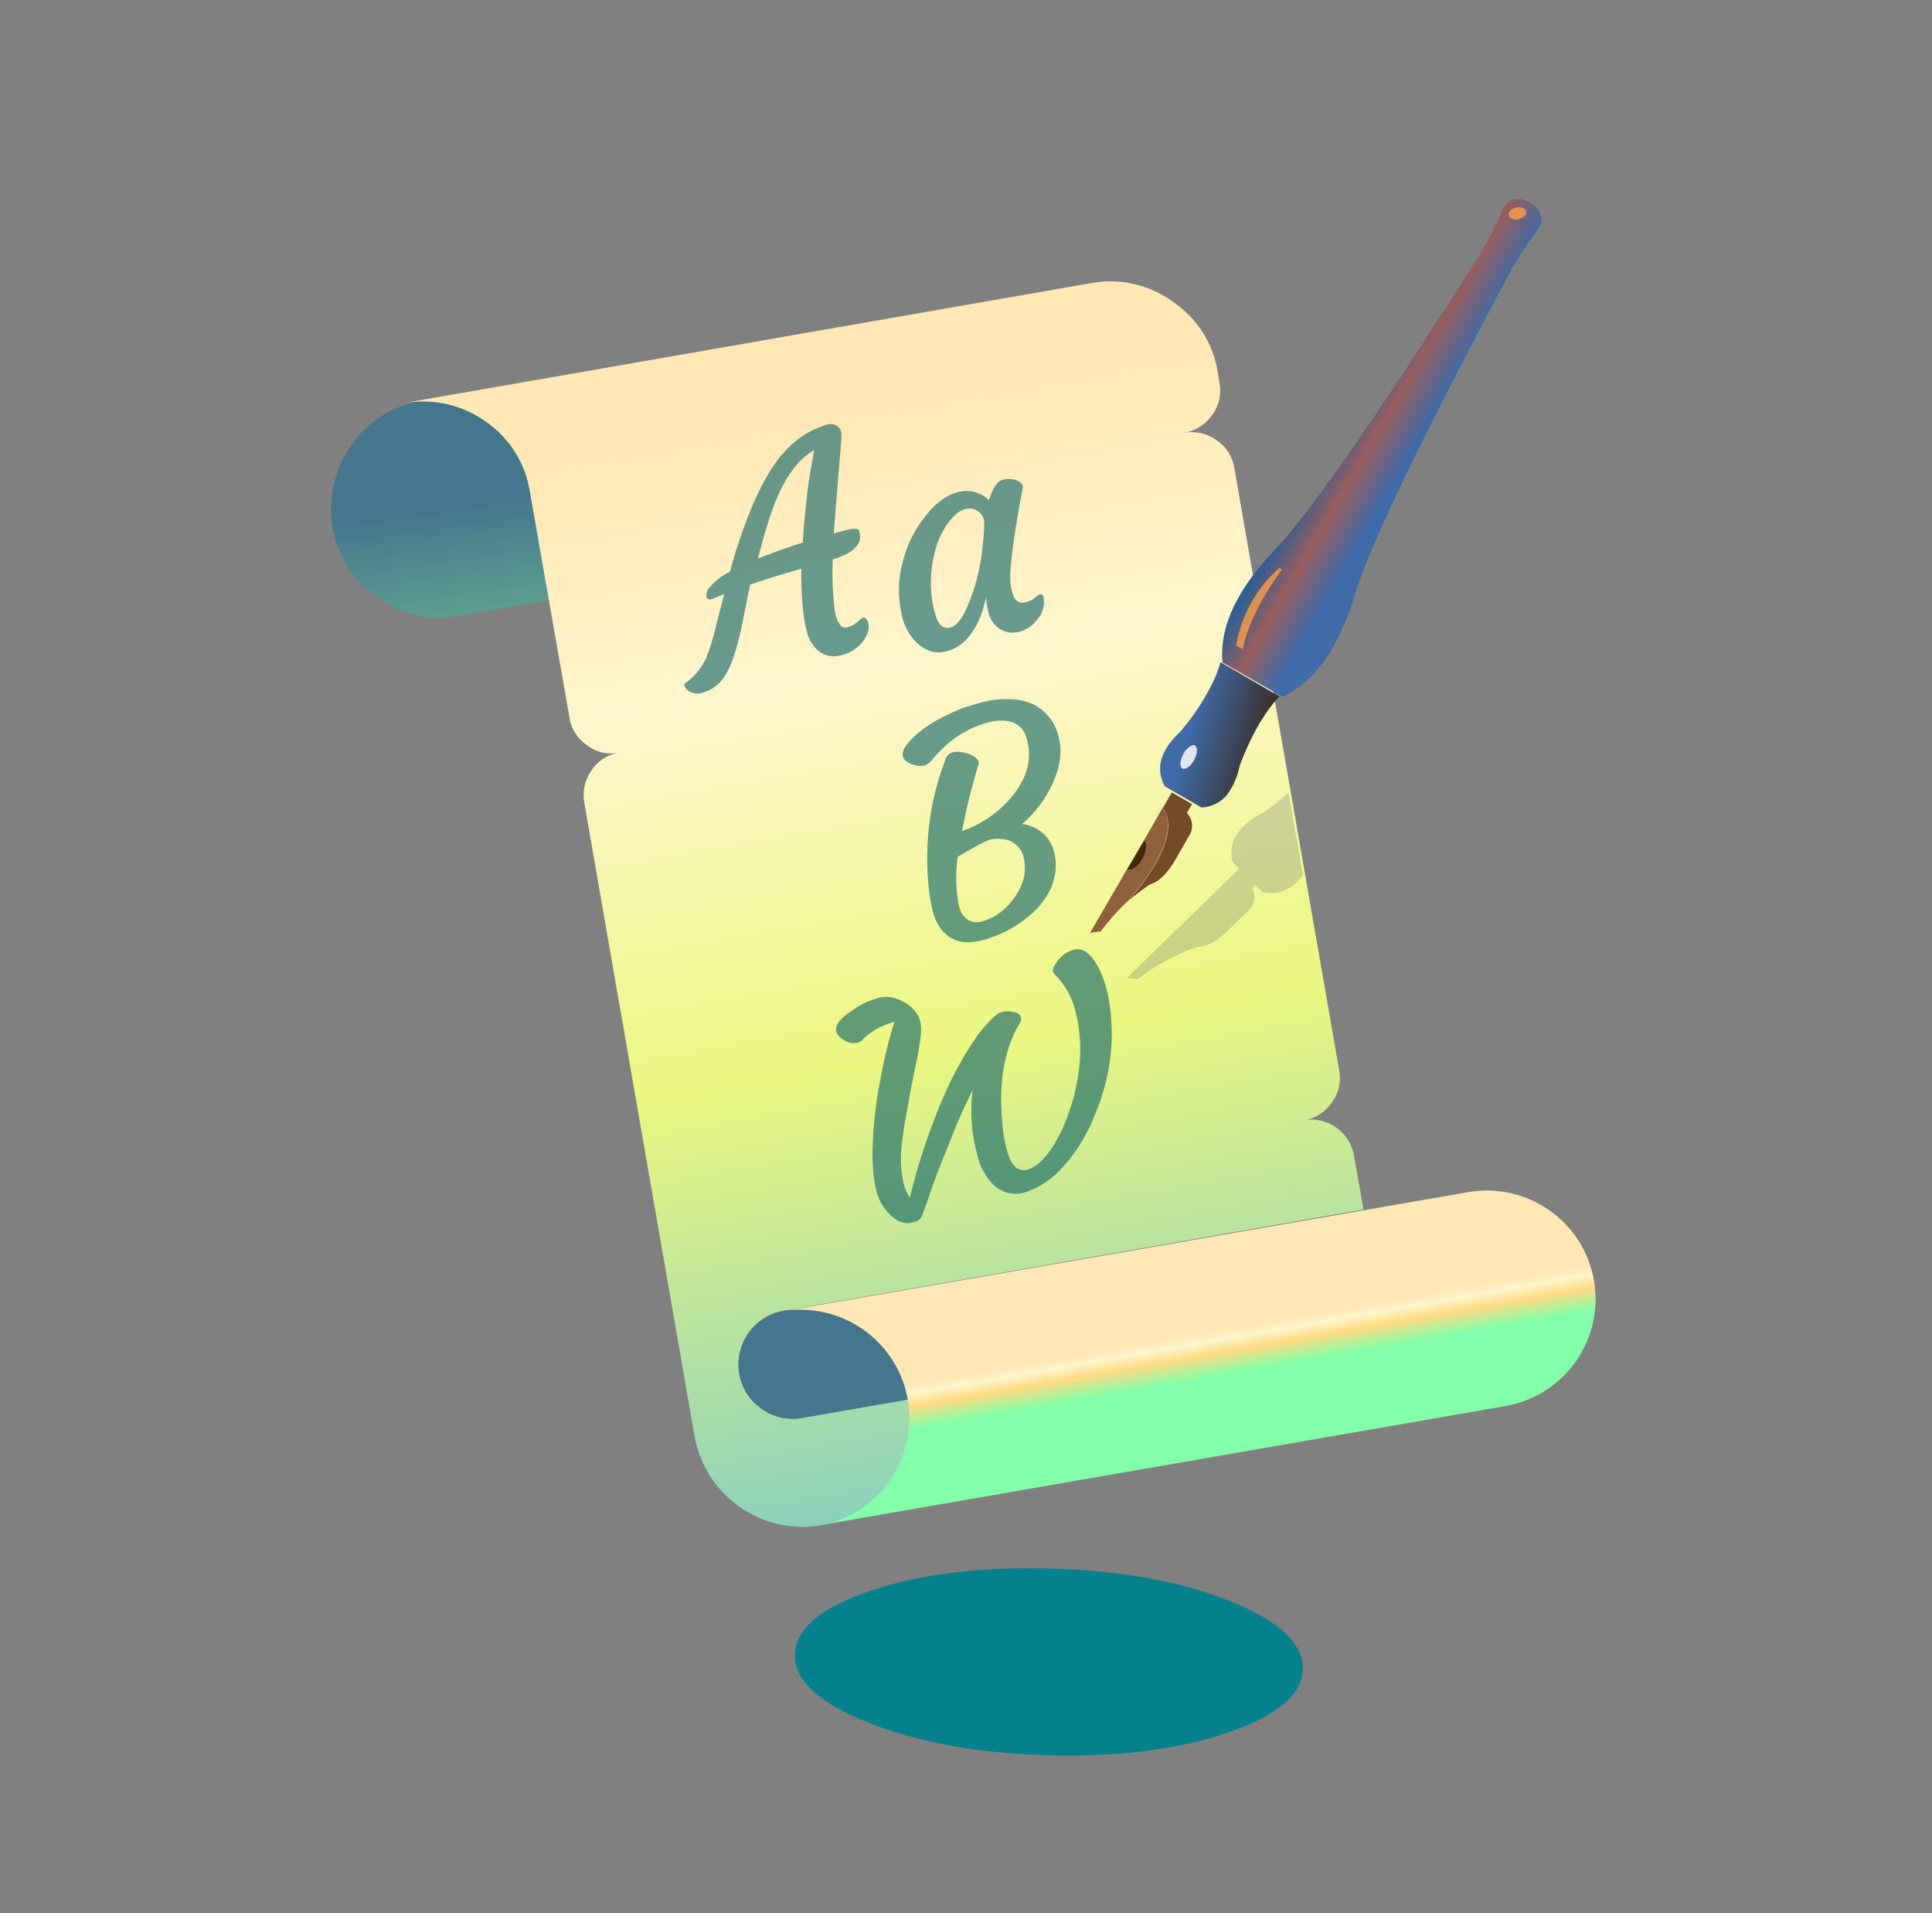 <?xml version="1.0" encoding="UTF-8"?>
<svg width="101px" height="100px" viewBox="0 0 101 100" version="1.1" xmlns="http://www.w3.org/2000/svg" xmlns:xlink="http://www.w3.org/1999/xlink">
    <rect x="0" y="0" width="101" height="100" fill="#808080" stroke="none"/>
    <title>DE967F1A-5821-47F6-8001-26A401D14AFC</title>
    <defs>
        <linearGradient x1="44.29%" y1="50.958%" x2="83.116%" y2="317.783%" id="linearGradient-1">
            <stop stop-color="#44778E" offset="0%"></stop>
            <stop stop-color="#6CB890" offset="29%"></stop>
            <stop stop-color="#FFDB83" offset="92%"></stop>
        </linearGradient>
        <linearGradient x1="59.614%" y1="113.418%" x2="43.976%" y2="10.298%" id="linearGradient-2">
            <stop stop-color="#5ABED7" offset="0%"></stop>
            <stop stop-color="#EBF781" offset="51%"></stop>
            <stop stop-color="#FFF6CD" offset="80%"></stop>
            <stop stop-color="#FFE8B4" offset="100%"></stop>
        </linearGradient>
        <linearGradient x1="-1104.31%" y1="-257.873%" x2="-1108.852%" y2="-354.289%" id="linearGradient-3">
            <stop stop-color="#44778E" offset="0%"></stop>
            <stop stop-color="#6CB890" offset="29%"></stop>
            <stop stop-color="#FFDB83" offset="92%"></stop>
        </linearGradient>
        <linearGradient x1="53.299%" y1="56.231%" x2="48.677%" y2="45.164%" id="linearGradient-4">
            <stop stop-color="#83FFA9" offset="0%"></stop>
            <stop stop-color="#FFDB83" offset="51%"></stop>
            <stop stop-color="#FFF6CD" offset="80%"></stop>
            <stop stop-color="#FFE8B4" offset="100%"></stop>
        </linearGradient>
        <linearGradient x1="92.564%" y1="65.564%" x2="27.634%" y2="44.271%" id="linearGradient-5">
            <stop stop-color="#38291C" offset="0%"></stop>
            <stop stop-color="#3F6BA8" offset="100%"></stop>
        </linearGradient>
        <linearGradient x1="40.231%" y1="38.848%" x2="57.083%" y2="53.801%" id="linearGradient-6">
            <stop stop-color="#105FA6" offset="0%"></stop>
            <stop stop-color="#985D5D" offset="53%"></stop>
            <stop stop-color="#3F6BA8" offset="100%"></stop>
        </linearGradient>
    </defs>
    <g id="Page-2" stroke="none" stroke-width="1" fill="none" fill-rule="evenodd">
        <g id="Icons" transform="translate(-297, -600)" fill-rule="nonzero">
            <g id="Elements/Graphics/SubjectGraphics/EnglishLiterature/Hero" transform="translate(297.5, 600)">
                <g id="English_Literature-Hero" transform="translate(16.8, 10.4)">
                    <g id="Layer1_0_FILL" transform="translate(24.209, 71.558)" fill="#03828E">
                        <path d="M22.817,1.74 C20.261,0.711 17.147,0.142 13.476,0.032 C9.805,-0.077 6.662,0.303 4.049,1.174 C1.423,2.046 0.09,3.16 0.048,4.515 C-0.001,5.845 1.261,7.027 3.833,8.061 C6.405,9.094 9.518,9.67 13.172,9.787 C16.837,9.894 19.979,9.508 22.599,8.629 C25.218,7.751 26.552,6.645 26.599,5.312 C26.641,3.963 25.38,2.772 22.817,1.74 Z" id="Path"></path>
                    </g>
                    <g id="Layer0_0_MEMBER_0_FILL" transform="translate(0, 10.457)" fill="url(#linearGradient-1)">
                        <path d="M4.899,0.073 C4.841,0.078 4.784,0.086 4.727,0.096 C3.23,0.338 1.899,1.188 1.05,2.443 C0.176,3.676 -0.169,5.206 0.09,6.694 C0.348,8.182 1.19,9.505 2.429,10.371 C3.654,11.265 5.197,11.61 6.687,11.321 L11.42,10.508 L10.418,4.8 C10.184,3.303 9.336,1.972 8.079,1.125 C7.154,0.454 6.042,0.086 4.899,0.073 Z" id="Path"></path>
                    </g>
                    <g id="Layer0_0_MEMBER_1_FILL" transform="translate(3.898, 4.306)" fill="url(#linearGradient-2)">
                        <path d="M40.104,1.058 C38.874,0.163 37.329,-0.186 35.832,0.094 L0.048,6.339 C0.36,6.294 0.675,6.275 0.99,6.281 C2.131,6.291 3.242,6.652 4.171,7.315 C5.423,8.164 6.267,9.494 6.502,10.988 L8.569,22.777 C8.649,23.376 8.984,23.912 9.488,24.246 C9.943,24.601 10.527,24.747 11.096,24.648 C10.53,24.753 10.032,25.085 9.718,25.567 C9.37,26.06 9.238,26.673 9.35,27.265 L15.115,60.383 C15.675,63.47 18.611,65.535 21.707,65.021 L57.503,58.787 L57.308,58.81 L21.856,64.986 C23.294,64.715 24.566,63.886 25.393,62.679 C26.291,61.454 26.637,59.91 26.347,58.42 L20.719,59.407 C19.979,59.546 19.214,59.371 18.606,58.925 C17.67,58.26 17.224,57.099 17.475,55.978 C17.725,54.858 18.624,53.997 19.755,53.794 L20.099,53.748 L19.996,53.771 L50.084,48.514 L49.59,45.713 C49.387,44.506 48.267,43.675 47.052,43.83 C47.62,43.729 48.119,43.396 48.43,42.912 C48.791,42.429 48.929,41.815 48.809,41.224 L43.332,9.771 C43.245,9.171 42.907,8.637 42.401,8.302 C41.916,7.955 41.313,7.814 40.725,7.911 C41.314,7.813 41.837,7.477 42.172,6.982 C42.535,6.495 42.673,5.877 42.551,5.283 L42.459,4.72 C42.216,3.226 41.363,1.9 40.104,1.058 Z" id="Path"></path>
                    </g>
                    <g id="Layer0_0_MEMBER_2_FILL" transform="translate(21.131, 58.026)" fill="url(#linearGradient-3)">
                        <path d="M6.823,1.048 C5.69,0.224 4.281,-0.135 2.887,0.044 L2.546,0.104 C1,0.378 -0.038,1.831 0.215,3.367 C0.329,4.12 0.758,4.79 1.396,5.213 C2.011,5.652 2.78,5.823 3.524,5.686 L9.17,4.705 C8.932,3.217 8.082,1.892 6.823,1.048 L6.823,1.048 Z" id="Path"></path>
                    </g>
                    <g id="Layer0_0_MEMBER_3_FILL" transform="translate(23.798, 51.67)" fill="url(#linearGradient-4)">
                        <path d="M0.108,6.424 C2.334,6.173 4.502,7.247 5.645,9.167 C6.789,11.086 6.696,13.496 5.408,15.323 C4.586,16.53 3.314,17.359 1.875,17.628 L37.64,11.414 C40.719,10.856 42.769,7.928 42.231,4.857 C41.693,1.785 38.769,-0.278 35.682,0.236 L0.108,6.424 Z" id="Path"></path>
                    </g>
                    <g id="Layer0_1_FILL" transform="translate(41.442, 30.961)" fill="#102154" fill-opacity="0.17">
                        <path d="M9.371,4.328 L8.622,0.082 C8.19,0.458 7.737,0.81 7.264,1.135 C5.975,1.799 5.45,2.65 5.688,3.687 L6.033,4.053 L0.186,9.741 L0.739,9.821 C1.311,9.359 1.937,8.968 2.603,8.654 C3.008,8.448 3.427,8.272 3.858,8.128 C4.364,8.128 4.932,7.807 5.561,7.166 L6.585,6.171 C6.869,5.869 6.921,5.418 6.712,5.061 L6.885,4.9 L7.264,5.278 C7.781,5.397 8.325,5.293 8.761,4.992 C8.989,4.82 9.191,4.616 9.359,4.385 L9.371,4.374 L9.371,4.328 Z" id="Path"></path>
                    </g>
                    <g id="Layer0_2_MEMBER_0_FILL" transform="translate(43.289, 24.194)" fill="url(#linearGradient-5)">
                        <path d="M3.216,0.014 C3.142,0.273 3.051,0.536 2.944,0.803 C2.471,1.826 1.859,2.78 1.127,3.636 C0.076,4.61 -0.201,5.566 0.298,6.503 L2.217,7.611 C2.743,7.594 3.236,7.348 3.568,6.937 C3.893,6.489 4.114,5.974 4.216,5.429 C4.806,3.859 5.499,2.652 6.294,1.808 L3.216,0.014 Z" id="Path"></path>
                    </g>
                    <g id="Layer0_2_MEMBER_0_MEMBER_0_FILL" transform="translate(39.596, 30.961)">
                        <path d="M3.037,2.933 C3.071,2.797 3.021,2.653 2.91,2.566 L2.022,4.083 C2.121,4.145 2.253,4.122 2.414,4.014 C2.587,3.895 2.729,3.738 2.83,3.554 C2.946,3.366 3.017,3.154 3.037,2.933 L3.037,2.933 Z" id="Path" fill="#432711"></path>
                        <path d="M2.91,2.566 C3.021,2.653 3.071,2.797 3.037,2.933 C3.016,3.15 2.945,3.358 2.83,3.543 C2.729,3.726 2.587,3.884 2.414,4.002 C2.253,4.11 2.121,4.133 2.022,4.071 L0.095,7.393 L0.649,7.324 C1.084,6.728 1.579,6.177 2.126,5.681 C3.972,3.481 4.561,1.868 3.891,0.841 L2.91,2.566 Z" id="Path" fill="#8E603C"></path>
                        <path d="M5.311,2.244 C5.507,1.877 5.442,1.425 5.149,1.129 L5.426,0.669 L4.365,0.06 L3.903,0.853 C4.575,1.878 3.987,3.491 2.137,5.692 C2.481,5.394 2.843,5.117 3.222,4.864 C3.707,4.727 4.168,4.263 4.607,3.474 L5.311,2.244 Z" id="Path" fill="#744A29"></path>
                    </g>
                    <g id="Layer0_2_MEMBER_1_FILL" transform="translate(46.571, 0)" fill="url(#linearGradient-6)">
                        <path d="M14.555,0.859 C14.258,1.533 13.919,2.189 13.541,2.823 C8.402,10.932 4.869,16.045 2.941,18.162 C0.837,20.309 -0.131,22.326 0.037,24.215 L0.037,24.226 L3.171,26.019 L3.171,26.019 C4.899,25.22 6.178,23.381 7.008,20.503 C7.891,17.791 10.595,12.202 15.12,3.737 C15.481,3.093 15.882,2.471 16.318,1.875 C16.657,1.471 16.779,1.128 16.676,0.847 C16.588,0.559 16.389,0.317 16.122,0.174 C15.871,0.021 15.571,-0.032 15.281,0.025 C14.982,0.077 14.74,0.355 14.555,0.859 Z" id="Path"></path>
                    </g>
                    <g id="Layer0_2_MEMBER_2_FILL" transform="translate(47.187, 19.274)" fill="#FFA046" fill-opacity="0.78">
                        <path d="M0.136,4.071 L0.48,4.252 C0.747,2.989 1.428,1.605 2.525,0.102 L2.403,0 C1.205,1.05 0.404,2.489 0.136,4.071 L0.136,4.071 Z" id="Path"></path>
                    </g>
                    <g id="Layer0_2_MEMBER_3_FILL" transform="translate(61.548, 0.205)" fill="#FFA046" fill-opacity="0.78">
                        <path d="M0.52,0.853 C0.643,0.827 0.753,0.775 0.837,0.703 C0.914,0.633 0.95,0.543 0.937,0.453 C0.929,0.372 0.865,0.301 0.77,0.265 C0.668,0.223 0.548,0.214 0.437,0.24 C0.317,0.263 0.211,0.316 0.137,0.39 C0.049,0.456 0.006,0.548 0.02,0.64 C0.028,0.72 0.091,0.791 0.187,0.828 C0.288,0.871 0.409,0.88 0.52,0.853 Z" id="Path"></path>
                    </g>
                    <g id="Layer0_2_MEMBER_4_FILL" transform="translate(44.314, 28.5)" fill="#FFFFFF" fill-opacity="0.84">
                        <path d="M0.938,0.488 C0.982,0.367 0.971,0.233 0.907,0.12 C0.855,0.036 0.77,0.022 0.657,0.081 C0.527,0.152 0.415,0.251 0.333,0.371 C0.23,0.515 0.158,0.678 0.12,0.849 C0.078,0.97 0.085,1.102 0.14,1.218 C0.195,1.294 0.282,1.306 0.405,1.256 C0.538,1.188 0.649,1.087 0.728,0.964 C0.83,0.82 0.901,0.658 0.938,0.488 L0.938,0.488 Z" id="Path"></path>
                    </g>
                    <g id="Layer0_3_FILL" transform="translate(18.464, 11.687)" fill="#15686B" fill-opacity="0.64">
                        <path d="M10.85,30.045 C10.585,29.995 10.311,30.015 10.056,30.103 C9.624,30.23 9.216,30.428 8.849,30.688 C7.843,31.332 7.67,31.856 8.331,32.262 C8.55,32.421 8.828,32.475 9.09,32.411 C9.218,32.375 9.329,32.293 9.401,32.181 C9.828,31.788 10.345,31.504 10.907,31.355 L10.988,31.343 C10.687,32.303 10.449,33.281 10.275,34.272 C10.16,34.806 10.072,35.35 10.01,35.902 C9.936,36.436 9.89,36.972 9.872,37.51 C9.838,37.992 9.838,38.476 9.872,38.957 C9.893,39.396 9.963,39.831 10.079,40.255 C10.197,40.677 10.423,41.061 10.735,41.369 C10.894,41.54 11.085,41.677 11.298,41.771 C11.518,41.863 11.764,41.871 11.989,41.794 C12.191,41.765 12.365,41.635 12.449,41.449 L13.024,39.796 C13.254,39.168 13.675,38.1 14.289,36.591 C14.542,36.01 14.806,35.443 15.082,34.88 C14.935,36.03 15.021,37.198 15.335,38.314 C15.464,38.899 15.76,39.433 16.187,39.853 C16.624,40.27 17.255,40.416 17.831,40.232 C18.619,39.972 19.317,39.494 19.844,38.854 C20.177,38.494 20.474,38.101 20.73,37.682 C21.006,37.228 21.245,36.752 21.443,36.258 C21.668,35.737 21.853,35.2 21.995,34.651 C22.15,34.095 22.254,33.526 22.305,32.951 C22.367,32.375 22.375,31.794 22.328,31.217 C22.299,30.69 22.222,30.168 22.098,29.655 C22.001,29.284 21.87,28.923 21.707,28.575 C21.293,27.765 20.849,27.427 20.373,27.553 C20.008,27.651 19.693,27.88 19.487,28.196 C19.257,28.502 19.216,28.713 19.361,28.828 C19.898,29.357 20.276,30.025 20.454,30.757 C20.749,31.918 20.788,33.129 20.569,34.306 C20.481,34.882 20.334,35.448 20.132,35.994 C19.981,36.499 19.772,36.984 19.51,37.441 C19.306,37.833 19.051,38.196 18.751,38.521 C18.534,38.759 18.261,38.94 17.958,39.049 C17.709,39.124 17.44,39.048 17.268,38.854 C17.179,38.755 17.102,38.648 17.038,38.532 C16.957,38.318 16.888,38.099 16.831,37.878 C16.72,37.41 16.651,36.933 16.624,36.454 C16.455,34.526 16.716,32.922 17.406,31.642 L17.601,31.297 C17.621,31.226 17.621,31.15 17.601,31.079 C17.563,30.926 17.425,30.834 17.187,30.803 C17.081,30.781 16.973,30.769 16.865,30.769 C16.76,30.775 16.655,30.794 16.555,30.826 C16.469,30.849 16.39,30.892 16.325,30.953 C15.925,31.302 15.569,31.7 15.266,32.136 C14.093,33.805 13.07,36.101 12.196,39.026 L11.793,40.519 C11.65,40.283 11.542,40.028 11.471,39.761 C11.319,39.067 11.291,38.352 11.391,37.648 C11.43,37.264 11.487,36.867 11.563,36.454 C11.639,36.04 11.717,35.608 11.793,35.179 C11.869,34.749 11.947,34.37 12.023,33.996 L12.253,32.893 C12.306,32.556 12.35,32.239 12.38,31.94 C12.4,31.718 12.388,31.493 12.345,31.274 C12.285,31.087 12.192,30.912 12.069,30.757 C11.89,30.548 11.671,30.376 11.425,30.252 C11.239,30.15 11.037,30.08 10.827,30.045 M5.099,1.679 C4.792,2.067 4.515,2.477 4.271,2.908 C3.978,3.435 3.717,3.98 3.489,4.539 C3.057,5.598 2.692,6.684 2.396,7.789 L2.109,7.949 C1.807,8.132 1.539,8.365 1.315,8.639 C1.19,8.77 1.139,8.955 1.177,9.132 C1.216,9.27 1.373,9.277 1.637,9.155 L2.097,8.96 L1.66,10.648 C1.535,11.221 1.362,11.782 1.143,12.325 C0.9,12.853 0.518,13.305 0.039,13.634 C-0.004,13.679 -0.004,13.75 0.039,13.795 C0.068,13.88 0.125,13.952 0.2,14.002 C0.423,14.171 0.719,14.215 0.982,14.117 C1.404,13.99 1.775,13.733 2.04,13.382 C2.414,12.876 2.74,11.954 3.018,10.614 L3.225,9.592 C3.287,9.231 3.367,8.857 3.455,8.466 C4.068,8.252 4.957,7.976 6.123,7.639 C6.123,9.094 6.211,10.151 6.387,10.809 L6.468,11.108 C6.522,11.292 6.612,11.464 6.732,11.613 C7.061,12.125 7.699,12.344 8.274,12.141 C8.706,12.038 9.089,11.786 9.355,11.429 C9.47,11.276 9.559,11.105 9.619,10.924 C9.657,10.785 9.661,10.64 9.631,10.499 C9.618,10.412 9.578,10.332 9.516,10.269 C9.47,10.2 9.417,10.177 9.355,10.2 C9.301,10.212 9.253,10.24 9.217,10.281 L9.067,10.419 L8.849,10.579 C8.742,10.633 8.631,10.676 8.515,10.706 C8.376,10.745 8.227,10.689 8.147,10.568 C7.979,10.302 7.88,9.998 7.86,9.684 C7.765,8.845 7.734,8 7.768,7.157 C8.382,6.966 8.787,6.744 8.987,6.491 C9.085,6.394 9.153,6.27 9.182,6.135 C9.205,6.021 9.205,5.904 9.182,5.79 C9.169,5.727 9.15,5.666 9.125,5.607 C9.04,5.508 8.727,5.538 8.182,5.699 L8.032,5.733 C7.965,5.757 7.895,5.776 7.825,5.79 C7.863,5.239 7.978,3.8 8.17,1.472 C8.209,1.098 8.228,0.813 8.228,0.622 C8.227,0.421 8.117,0.237 7.94,0.14 C7.77,0.061 7.573,0.056 7.4,0.129 C6.508,0.405 5.719,0.941 5.134,1.668 M6.617,2.437 C6.555,2.82 6.497,3.21 6.445,3.608 L6.307,4.906 C6.261,5.365 6.226,5.821 6.203,6.273 C5.475,6.496 4.693,6.776 3.857,7.111 L4.156,5.997 C4.264,5.613 4.379,5.238 4.501,4.872 C5.092,3.111 5.858,1.966 6.801,1.438 L6.629,2.437 M15.646,14.599 C15.209,14.714 14.859,14.829 14.599,14.909 C13.25,15.437 12.284,16.054 11.701,16.758 C11.295,17.24 11.333,17.596 11.816,17.826 C11.944,17.883 12.08,17.922 12.219,17.941 C12.338,17.958 12.459,17.95 12.575,17.918 C12.705,17.873 12.82,17.793 12.909,17.688 C13.282,17.231 13.711,16.822 14.185,16.471 C14.443,16.296 14.712,16.139 14.99,16 C15.266,15.875 15.55,15.771 15.842,15.69 C16.081,15.619 16.328,15.581 16.578,15.575 C17.306,15.575 17.755,15.904 17.923,16.563 C18.192,17.55 17.954,18.515 17.21,19.457 C16.516,20.331 15.586,20.988 14.53,21.352 C14.753,20.173 15.041,19.007 15.393,17.86 C15.455,17.684 15.312,17.516 14.967,17.355 C14.817,17.292 14.658,17.25 14.496,17.229 C14.336,17.198 14.171,17.202 14.013,17.24 C13.826,17.305 13.687,17.461 13.645,17.654 C13.102,19.069 12.791,20.562 12.725,22.075 C12.694,22.711 12.705,23.348 12.759,23.982 C12.791,24.477 12.864,24.969 12.978,25.452 C13.048,25.793 13.185,26.116 13.38,26.405 C13.886,27.111 14.634,27.325 15.623,27.048 C16.341,26.855 17.018,26.536 17.624,26.106 C17.927,25.889 18.212,25.647 18.475,25.383 C18.717,25.114 18.926,24.817 19.096,24.498 C19.252,24.188 19.357,23.854 19.407,23.511 C19.452,23.15 19.429,22.784 19.338,22.431 C19.25,22.07 19.058,21.743 18.786,21.49 C18.474,21.212 18.085,21.035 17.67,20.984 C18.361,20.393 18.911,19.655 19.28,18.825 C19.671,17.952 19.771,17.152 19.579,16.425 C19.416,15.698 18.941,15.081 18.28,14.737 C17.89,14.559 17.467,14.465 17.038,14.461 C16.561,14.436 16.084,14.486 15.623,14.61 M14.369,25.302 C14.203,24.443 14.179,23.562 14.3,22.695 C14.445,22.61 14.714,22.466 15.105,22.236 C15.397,22.057 15.705,21.907 16.026,21.788 C16.219,21.749 16.417,21.742 16.612,21.765 C17.186,21.799 17.662,22.222 17.762,22.787 C17.916,23.453 17.755,24.131 17.279,24.82 C17.069,25.122 16.813,25.389 16.52,25.612 C16.251,25.815 15.947,25.967 15.623,26.06 C15.365,26.155 15.078,26.13 14.841,25.991 C14.602,25.831 14.437,25.584 14.381,25.302 M17.279,2.988 C17.064,2.926 16.836,2.93 16.624,3 C16.364,3.076 16.136,3.429 15.934,4.056 C15.501,3.631 14.872,3.473 14.289,3.643 C13.698,3.796 13.139,4.213 12.61,4.895 C12.053,5.586 11.653,6.389 11.437,7.249 C11.185,8.148 11.161,9.095 11.368,10.005 C11.479,10.629 11.799,11.196 12.276,11.613 C12.483,11.781 12.722,11.906 12.978,11.98 C13.25,12.033 13.53,12.017 13.794,11.935 C14.089,11.852 14.361,11.703 14.588,11.498 C15.171,10.97 15.569,10.181 15.784,9.132 C15.796,9.413 15.842,9.69 15.922,9.959 C15.957,10.137 16.036,10.302 16.152,10.442 C16.356,10.746 16.685,10.944 17.049,10.981 C17.575,11.006 18.081,10.775 18.406,10.361 C18.736,10.034 18.878,9.564 18.786,9.109 C18.781,9.064 18.756,9.024 18.718,9 C18.68,8.975 18.633,8.969 18.59,8.983 C18.49,9.026 18.4,9.088 18.326,9.167 C18.18,9.286 18.005,9.365 17.82,9.397 C17.498,9.488 17.275,9.312 17.153,8.868 C17.13,8.776 17.107,8.678 17.084,8.57 C16.961,7.957 17.168,6.234 17.705,3.402 C17.744,3.241 17.601,3.098 17.279,2.977 M15.692,5.124 C15.691,5.539 15.664,5.953 15.612,6.365 C15.519,7.517 15.236,8.647 14.772,9.707 C14.496,10.304 14.216,10.637 13.932,10.706 C13.549,10.814 13.277,10.573 13.116,9.982 C12.907,9.224 12.848,8.432 12.943,7.651 C12.981,7.273 13.058,6.899 13.173,6.537 C13.261,6.205 13.396,5.888 13.576,5.595 C13.711,5.333 13.89,5.096 14.105,4.895 C14.249,4.729 14.436,4.606 14.645,4.539 C14.86,4.46 15.099,4.479 15.299,4.592 C15.498,4.705 15.638,4.9 15.681,5.124 L15.692,5.124 Z" id="Shape"></path>
                    </g>
                </g>
            </g>
        </g>
    </g>
</svg>